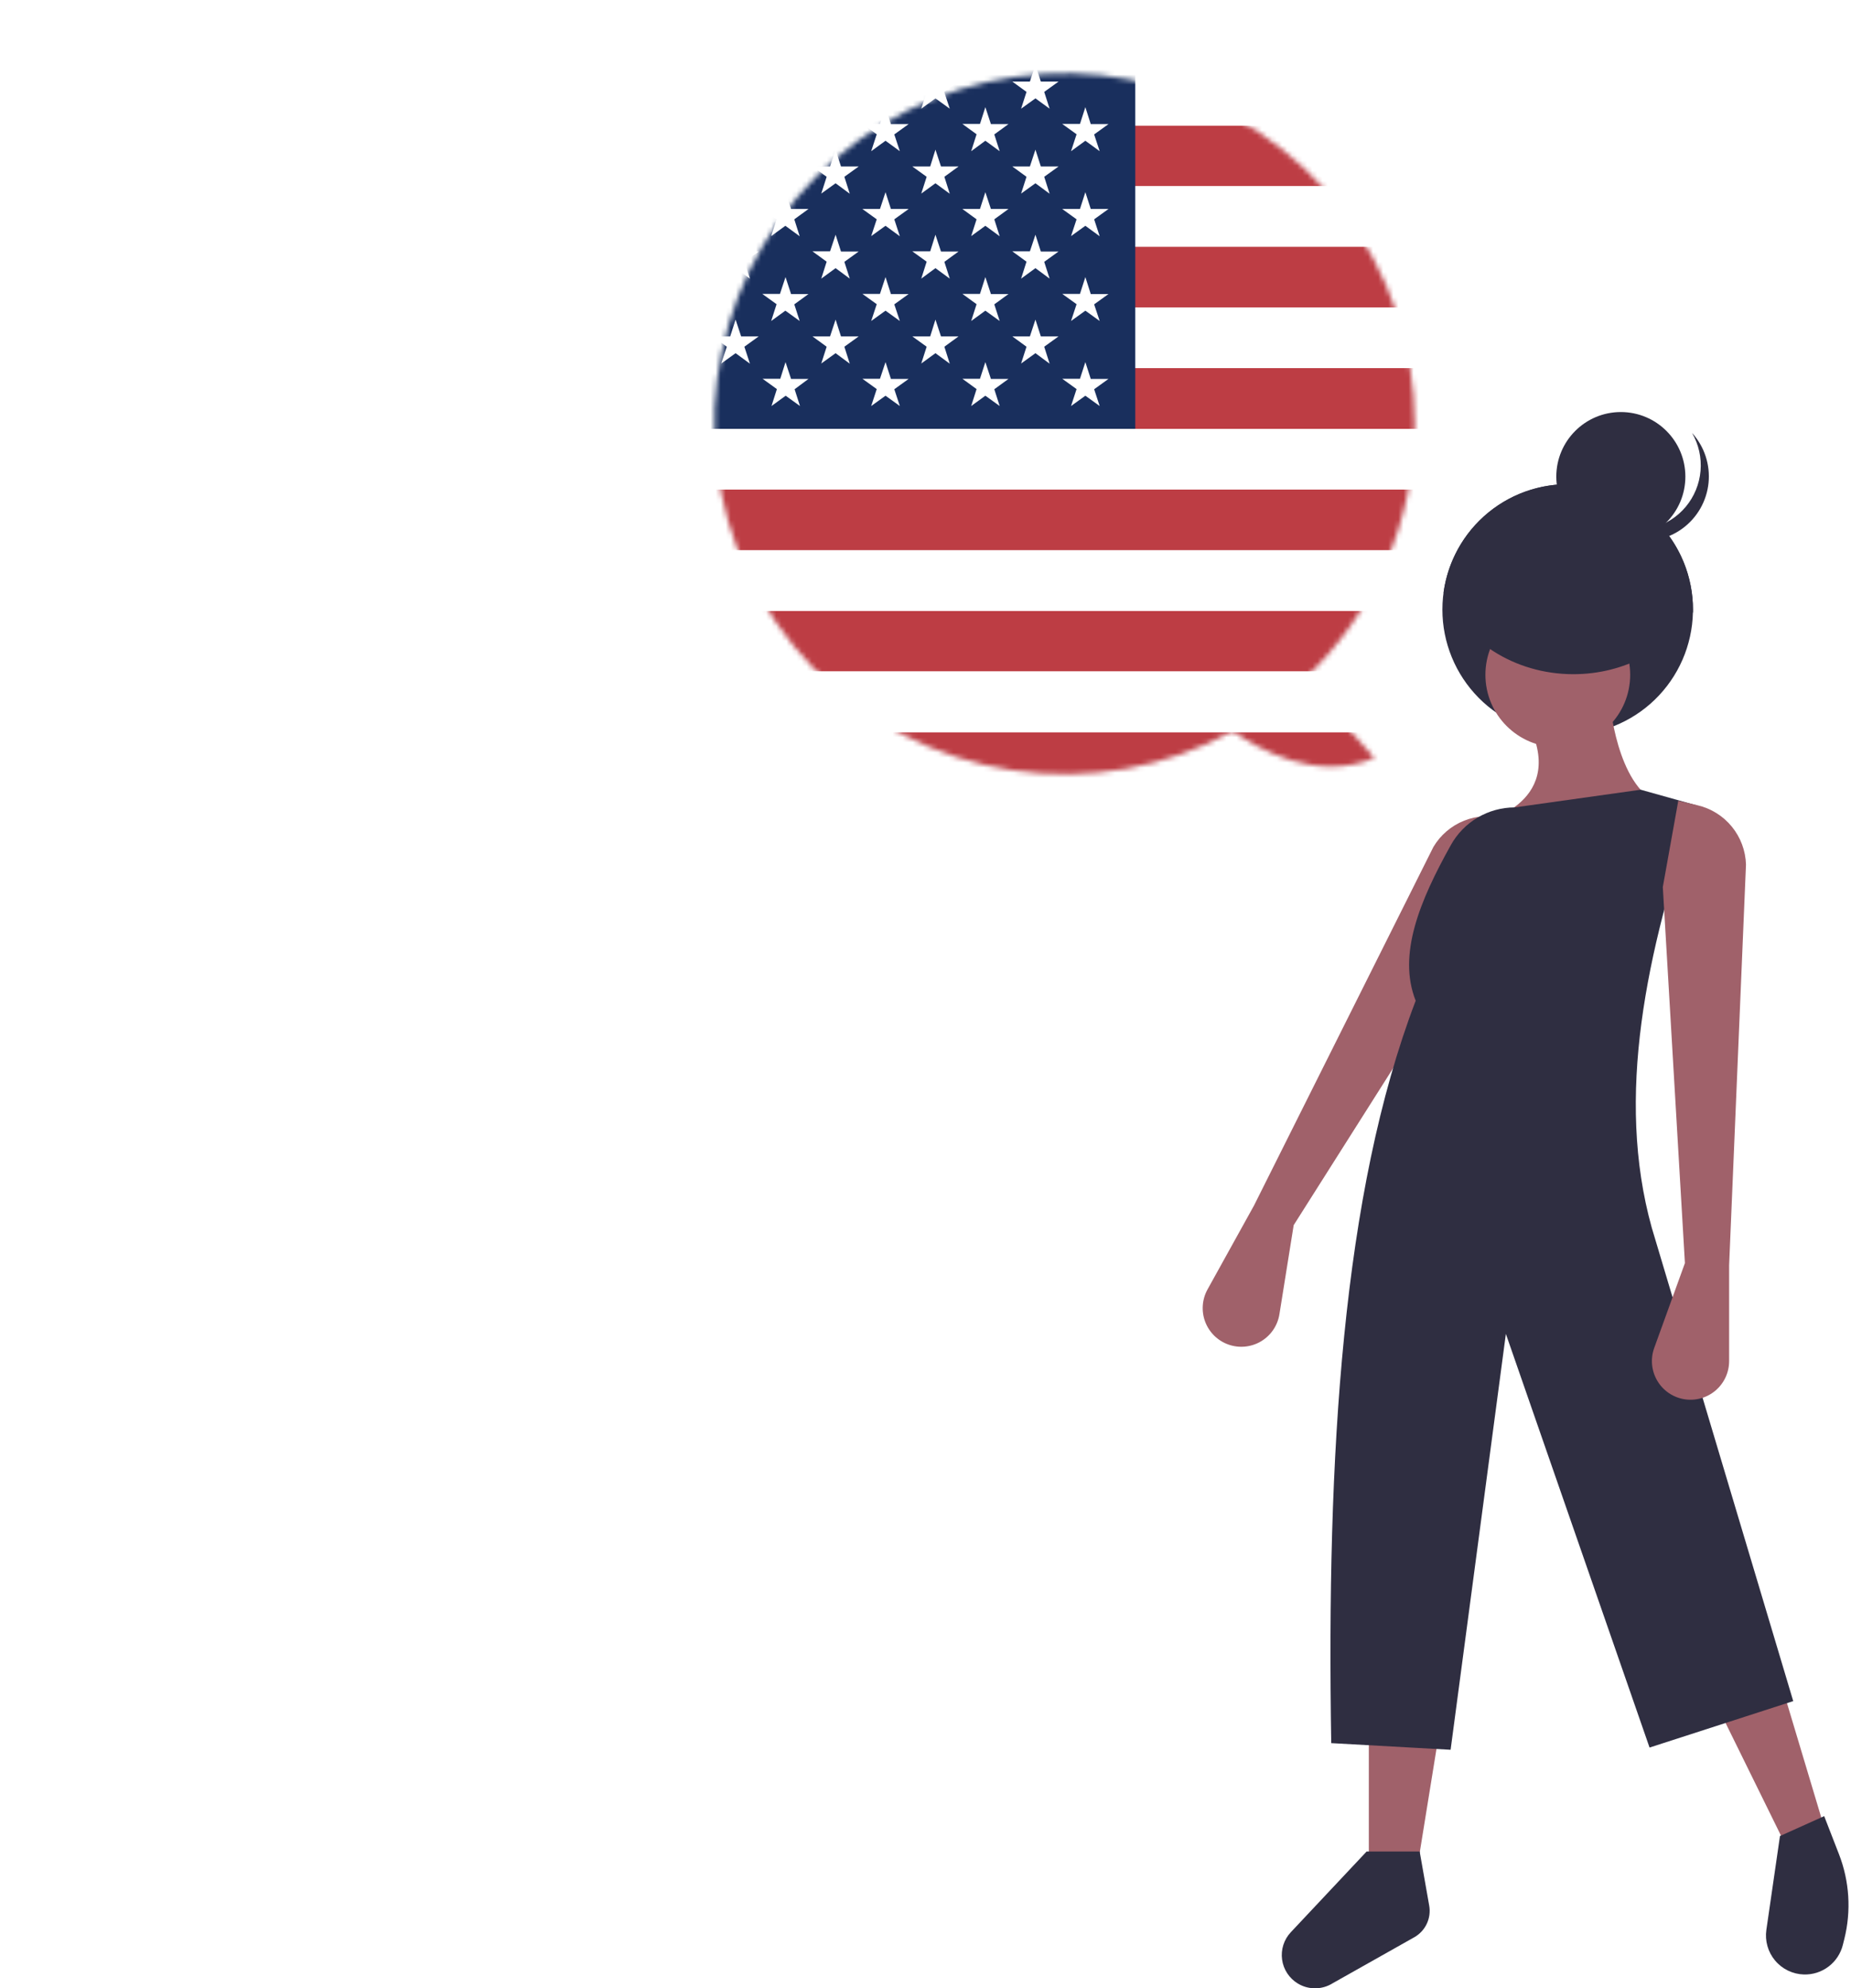 <svg width="366" height="393" viewBox="0 0 366 393" fill="none" xmlns="http://www.w3.org/2000/svg">
<g clip-path="url(#clip0_1103:49175)">
<path d="M255.802 242.156L252.981 259.767C252.805 260.87 252.388 261.921 251.761 262.846C251.134 263.771 250.311 264.547 249.352 265.119C248.392 265.691 247.318 266.045 246.207 266.157C245.095 266.269 243.973 266.135 242.919 265.765V265.765C241.87 265.398 240.914 264.805 240.118 264.03C239.322 263.254 238.705 262.314 238.31 261.275C237.914 260.236 237.75 259.124 237.83 258.015C237.909 256.906 238.229 255.828 238.768 254.856L247.945 238.298L283.421 167.413C284.818 165.056 286.955 163.227 289.499 162.212C292.043 161.197 294.851 161.053 297.486 161.803L301.245 162.872L295.655 179.269L255.802 242.156Z" fill="#A0616A"/>
<path d="M353.703 365.963L362.008 365.525L352.829 334.919L339.716 337.542L353.703 365.963Z" fill="#A0616A"/>
<path d="M270.658 371.648H279.837L284.645 341.915H270.658V371.648Z" fill="#A0616A"/>
<path d="M285.207 120.491C285.207 127.018 287.781 133.281 292.37 137.92C296.958 142.56 303.191 145.201 309.715 145.27C316.239 145.339 322.526 142.831 327.213 138.29C331.899 133.749 334.604 127.542 334.743 121.017C334.75 120.844 334.75 120.664 334.75 120.491C334.752 117.236 334.112 114.012 332.868 111.005C331.624 107.997 329.799 105.264 327.499 102.961C325.198 100.659 322.467 98.833 319.461 97.587C316.455 96.341 313.233 95.699 309.979 95.699C306.725 95.699 303.503 96.341 300.496 97.587C297.49 98.833 294.759 100.659 292.459 102.961C290.158 105.264 288.334 107.997 287.09 111.005C285.845 114.012 285.206 117.236 285.207 120.491Z" fill="#2F2E41"/>
<path d="M320.489 106.974C327.536 106.974 333.25 101.259 333.25 94.208C333.25 87.158 327.536 81.443 320.489 81.443C313.441 81.443 307.728 87.158 307.728 94.208C307.728 101.259 313.441 106.974 320.489 106.974Z" fill="#2F2E41"/>
<path d="M319.157 103.967C321.62 104.868 324.3 104.987 326.834 104.309C329.367 103.631 331.629 102.189 333.314 100.179C334.998 98.169 336.023 95.688 336.248 93.075C336.473 90.461 335.887 87.842 334.571 85.573C335.776 86.897 336.689 88.46 337.25 90.16C337.812 91.861 338.01 93.66 337.831 95.441C337.651 97.223 337.1 98.947 336.211 100.501C335.322 102.055 334.116 103.405 332.672 104.463C331.228 105.52 329.577 106.262 327.828 106.639C326.078 107.017 324.268 107.022 322.517 106.654C320.765 106.287 319.11 105.554 317.66 104.505C316.21 103.455 314.996 102.113 314.099 100.563C315.484 102.092 317.22 103.261 319.157 103.967V103.967Z" fill="#2F2E41"/>
<path d="M308.025 147.693C315.929 147.693 322.337 141.283 322.337 133.375C322.337 125.468 315.929 119.058 308.025 119.058C300.12 119.058 293.712 125.468 293.712 133.375C293.712 141.283 300.12 147.693 308.025 147.693Z" fill="#A0616A"/>
<path d="M318.301 138.6C318.301 138.6 319.612 155.215 327.916 158.713L295.573 188.445L285.083 183.636L292.513 162.648C292.513 162.648 309.559 159.15 302.566 143.847L318.301 138.6Z" fill="#A0616A"/>
<path d="M263.227 344.539L286.83 345.85L297.757 263.65L326.167 345.413L354.577 336.231L326.604 242.662C319.402 216.779 325.461 188.334 335.346 159.15L324.419 156.089L299.505 159.587C296.929 159.591 294.401 160.283 292.182 161.591C289.962 162.899 288.132 164.776 286.881 167.028C280.744 178.021 276.306 188.685 279.924 197.795C265.42 235.771 262.292 287.669 263.227 344.539Z" fill="#2F2E41"/>
<path d="M333.16 249.658L327.09 266.428C326.71 267.478 326.565 268.6 326.665 269.713C326.766 270.826 327.109 271.903 327.671 272.869C328.233 273.835 329 274.665 329.918 275.302C330.836 275.939 331.882 276.367 332.983 276.555V276.555C334.079 276.742 335.202 276.687 336.274 276.395C337.346 276.103 338.342 275.581 339.191 274.864C340.04 274.147 340.723 273.253 341.191 272.245C341.659 271.237 341.902 270.139 341.902 269.027V250.095L345.236 170.892C345.157 168.153 344.174 165.517 342.441 163.396C340.708 161.274 338.322 159.786 335.654 159.163L331.849 158.275L328.789 175.327L333.16 249.658Z" fill="#A0616A"/>
<path d="M356.675 390.266C358.434 390.318 360.158 389.767 361.561 388.704C362.964 387.641 363.961 386.13 364.388 384.422L364.679 383.26C366.069 377.696 365.7 371.838 363.622 366.493L360.697 358.968L351.955 362.903L349.265 381.441C349.109 382.518 349.182 383.616 349.48 384.663C349.777 385.71 350.293 386.682 350.993 387.515C351.692 388.348 352.56 389.024 353.54 389.498C354.519 389.973 355.587 390.234 356.675 390.266V390.266Z" fill="#2F2E41"/>
<path d="M256.603 392.041C257.559 392.624 258.649 392.952 259.768 392.995C260.888 393.039 261.999 392.795 262.998 392.288L279.642 382.91C280.722 382.302 281.586 381.373 282.115 380.253C282.644 379.133 282.813 377.876 282.598 376.655L280.712 365.963H270.222L255.23 381.917C254.56 382.631 254.058 383.484 253.759 384.417C253.461 385.349 253.374 386.336 253.506 387.306C253.637 388.276 253.983 389.205 254.519 390.024C255.055 390.843 255.767 391.532 256.603 392.041V392.041Z" fill="#2F2E41"/>
<path d="M285.433 117.15C289.314 126.559 299.343 133.257 311.105 133.257C321.179 133.257 329.984 128.346 334.743 121.017C334.751 120.844 334.751 120.664 334.751 120.491C334.751 114.209 332.365 108.161 328.077 103.571C323.789 98.981 317.919 96.192 311.653 95.768C305.387 95.343 299.194 97.315 294.327 101.284C289.459 105.254 286.28 110.925 285.433 117.15V117.15Z" fill="#2F2E41"/>
<g filter="url(#filter0_d_1103:49175)">
<mask id="mask0_1103:49175" style="mask-type:alpha" maskUnits="userSpaceOnUse" x="141" y="11" width="139" height="139">
<path d="M279.717 80.5C279.711 65.321 274.72 50.565 265.513 38.5C256.305 26.435 243.39 17.731 228.755 13.725C214.119 9.719 198.573 10.634 184.508 16.329C170.443 22.024 158.638 32.183 150.908 45.245C143.178 58.307 139.952 73.547 141.725 88.622C143.498 103.697 150.173 117.771 160.723 128.681C171.273 139.591 185.113 146.731 200.116 149.005C215.118 151.278 230.451 148.558 243.758 141.263C248.545 144.67 260.225 151.467 271.763 146.571L257.874 130.996C264.778 124.525 270.28 116.704 274.037 108.017C277.795 99.331 279.728 89.965 279.717 80.5Z" fill="#EF293D"/>
</mask>
<g mask="url(#mask0_1103:49175)">
<path fill-rule="evenodd" clip-rule="evenodd" d="M105.933 -2.425H402.314V9.572H105.933V-2.425ZM105.933 21.57H402.314V33.567H105.933V21.57ZM105.933 45.534H402.314V57.562H105.933V45.534ZM105.933 69.529H402.314V81.527H105.933V69.529ZM105.933 93.524H402.314V105.521H105.933V93.524ZM105.933 117.489H402.314V129.486H105.933V117.489ZM105.933 141.483H402.314V153.481H105.933V141.483Z" fill="#BD3D44"/>
<path fill-rule="evenodd" clip-rule="evenodd" d="M105.933 9.572H402.315V21.57H105.933V9.572ZM105.933 33.567H402.315V45.534H105.933V33.567ZM105.933 57.532H402.315V69.529H105.933V57.532ZM105.933 81.527H402.315V93.524H105.933V81.527ZM105.933 105.522H402.315V117.519H105.933V105.522ZM105.933 129.486H402.315V141.484H105.933V129.486Z" fill="white"/>
<path fill-rule="evenodd" clip-rule="evenodd" d="M105.933 -2.425H224.479V81.526H105.933V-2.425Z" fill="#192F5D"/>
<path fill-rule="evenodd" clip-rule="evenodd" d="M115.805 1.167L116.902 4.487H120.375L117.572 6.527L118.638 9.876L115.805 7.806L113.002 9.846L114.068 6.527L111.235 4.487H114.769L115.805 1.167ZM135.578 1.167L136.644 4.487H140.148L137.315 6.527L138.381 9.876L135.578 7.806L132.745 9.846L133.811 6.527L131.008 4.487H134.481L135.578 1.167ZM155.321 1.167L156.417 4.487H159.86L157.057 6.527L158.123 9.876L155.29 7.806L152.487 9.846L153.553 6.527L150.72 4.487H154.224L155.321 1.167ZM175.094 1.167L176.16 4.487H179.664L176.83 6.527L177.927 9.876L175.094 7.806L172.26 9.846L173.357 6.527L170.524 4.487H173.997L175.094 1.167ZM194.836 1.167L195.933 4.487H199.406L196.603 6.527L197.669 9.876L194.836 7.806L192.033 9.846L193.099 6.527L190.296 4.487H193.77L194.836 1.167ZM214.609 1.167L215.675 4.487H219.179L216.346 6.527L217.442 9.876L214.609 7.806L211.776 9.846L212.872 6.527L210.039 4.487H213.543L214.609 1.167ZM125.707 9.572L126.773 12.891H130.277L127.443 14.931L128.479 18.25L125.737 16.21L122.904 18.25L123.909 14.931L121.167 12.891H124.64L125.707 9.572ZM145.449 9.572L146.546 12.891H150.019L147.186 14.931L148.283 18.25L145.449 16.21L142.616 18.25L143.713 14.931L140.879 12.891H144.383L145.449 9.572ZM165.222 9.572L166.289 12.891H169.792L166.959 14.931L168.025 18.25L165.222 16.21L162.389 18.25L163.455 14.931L160.652 12.891H164.125L165.222 9.572ZM184.965 9.572L186.062 12.891H189.535L186.701 14.931L187.798 18.25L184.965 16.21L182.162 18.25L183.228 14.931L180.395 12.891H183.929L184.965 9.572ZM204.738 9.572L205.804 12.891H209.308L206.474 14.931L207.541 18.25L204.738 16.21L201.904 18.25L202.971 14.931L200.168 12.891H203.641L204.738 9.572ZM115.805 17.946L116.902 21.326H120.375L117.572 23.366L118.638 26.685L115.805 24.614L113.002 26.685L114.068 23.335L111.235 21.295H114.769L115.805 17.946ZM135.578 17.946L136.644 21.295H140.148L137.315 23.335L138.381 26.654L135.578 24.584L132.745 26.654L133.811 23.305L131.008 21.265H134.481L135.578 17.946ZM155.321 17.946L156.417 21.295H159.86L157.057 23.335L158.123 26.654L155.29 24.584L152.487 26.654L153.553 23.305L150.72 21.265H154.224L155.321 17.946ZM175.094 17.946L176.16 21.295H179.664L176.83 23.335L177.927 26.654L175.094 24.584L172.26 26.654L173.357 23.305L170.524 21.265H173.997L175.094 17.946ZM194.836 17.946L195.933 21.295H199.406L196.603 23.335L197.669 26.654L194.836 24.584L192.033 26.654L193.099 23.305L190.296 21.265H193.77L194.836 17.946ZM214.609 17.946L215.675 21.295H219.179L216.346 23.335L217.442 26.654L214.609 24.584L211.776 26.654L212.872 23.305L210.039 21.265H213.543L214.609 17.946ZM125.707 26.35L126.773 29.669H130.277L127.443 31.709L128.51 35.059L125.707 32.988L122.873 35.028L123.94 31.709L121.137 29.669H124.61L125.707 26.35ZM145.449 26.35L146.546 29.669H150.019L147.186 31.709L148.283 35.059L145.449 32.988L142.616 35.028L143.713 31.709L140.879 29.669H144.383L145.449 26.35ZM165.222 26.35L166.289 29.669H169.792L166.959 31.709L168.025 35.059L165.222 32.988L162.389 35.028L163.455 31.709L160.652 29.669H164.125L165.222 26.35ZM184.965 26.35L186.062 29.669H189.535L186.732 31.709L187.798 35.059L184.965 32.988L182.162 35.028L183.228 31.709L180.395 29.669H183.929L184.965 26.35ZM204.738 26.35L205.804 29.669H209.308L206.474 31.709L207.541 35.059L204.738 32.988L201.904 35.028L202.971 31.709L200.168 29.669H203.641L204.738 26.35ZM115.805 34.754L116.902 38.073H120.375L117.572 40.114L118.638 43.463L115.805 41.392L113.002 43.433L114.068 40.114L111.235 38.073H114.769L115.805 34.754ZM135.578 34.754L136.644 38.073H140.148L137.315 40.114L138.381 43.433L135.578 41.392L132.745 43.433L133.811 40.114L131.008 38.073H134.481L135.578 34.754ZM155.321 34.754L156.417 38.073H159.86L157.057 40.114L158.123 43.463L155.29 41.392L152.487 43.433L153.553 40.114L150.72 38.073H154.224L155.321 34.754ZM175.094 34.754L176.16 38.073H179.664L176.83 40.114L177.927 43.463L175.094 41.392L172.26 43.433L173.357 40.114L170.524 38.073H173.997L175.094 34.754ZM194.836 34.754L195.933 38.073H199.406L196.603 40.114L197.669 43.463L194.836 41.392L192.033 43.433L193.099 40.114L190.296 38.073H193.77L194.836 34.754ZM214.609 34.754L215.675 38.073H219.179L216.346 40.114L217.442 43.463L214.609 41.392L211.776 43.433L212.872 40.114L210.039 38.073H213.543L214.609 34.754ZM125.707 43.159L126.773 46.478H130.277L127.443 48.518L128.51 51.837L125.707 49.766L122.873 51.837L123.94 48.487L121.137 46.447H124.61L125.707 43.159ZM145.449 43.159L146.546 46.478H150.019L147.186 48.518L148.283 51.837L145.449 49.766L142.616 51.837L143.713 48.487L140.879 46.447H144.383L145.449 43.159ZM165.222 43.159L166.289 46.478H169.792L166.959 48.518L168.025 51.837L165.222 49.766L162.389 51.837L163.455 48.487L160.652 46.447H164.125L165.222 43.159ZM184.965 43.159L186.062 46.478H189.535L186.732 48.518L187.798 51.837L184.965 49.766L182.162 51.837L183.228 48.487L180.395 46.447H183.929L184.965 43.159ZM204.738 43.159L205.804 46.478H209.308L206.474 48.518L207.541 51.837L204.738 49.766L201.904 51.837L202.971 48.487L200.168 46.447H203.641L204.738 43.159ZM115.805 51.532L116.902 54.882H120.375L117.572 56.922L118.638 60.211L115.805 58.171L113.002 60.211L114.068 56.892L111.235 54.852H114.769L115.805 51.532ZM135.578 51.532L136.644 54.882H140.148L137.315 56.922L138.411 60.211L135.578 58.171L132.745 60.211L133.841 56.892L131.008 54.852H134.481L135.578 51.532ZM155.321 51.532L156.417 54.882H159.86L157.057 56.922L158.123 60.211L155.29 58.171L152.487 60.211L153.553 56.892L150.72 54.852H154.224L155.321 51.532ZM175.094 51.532L176.16 54.882H179.664L176.83 56.922L177.927 60.211L175.094 58.171L172.26 60.211L173.357 56.892L170.524 54.852H173.997L175.094 51.532ZM194.836 51.532L195.933 54.882H199.406L196.603 56.922L197.669 60.211L194.836 58.171L192.033 60.211L193.099 56.892L190.296 54.852H193.77L194.836 51.532ZM214.609 51.532L215.675 54.882H219.179L216.346 56.922L217.442 60.211L214.609 58.171L211.776 60.211L212.872 56.892L210.039 54.852H213.543L214.609 51.532ZM125.707 59.937L126.773 63.256H130.277L127.443 65.296L128.51 68.646L125.707 66.575L122.873 68.615L123.94 65.296L121.137 63.256H124.61L125.707 59.937ZM145.449 59.937L146.546 63.256H150.019L147.186 65.296L148.283 68.646L145.449 66.575L142.616 68.615L143.713 65.296L140.879 63.256H144.383L145.449 59.937ZM165.222 59.937L166.289 63.256H169.792L166.959 65.296L168.025 68.646L165.222 66.575L162.389 68.615L163.455 65.296L160.652 63.256H164.125L165.222 59.937ZM184.965 59.937L186.062 63.256H189.535L186.732 65.296L187.798 68.646L184.965 66.575L182.162 68.615L183.228 65.296L180.395 63.256H183.929L184.965 59.937ZM204.738 59.937L205.804 63.256H209.308L206.474 65.296L207.541 68.646L204.738 66.575L201.904 68.615L202.971 65.296L200.168 63.256H203.641L204.738 59.937ZM115.805 68.341L116.902 71.66H120.375L117.572 73.7L118.638 77.019L115.805 74.979L113.002 77.019L114.068 73.67L111.235 71.63H114.769L115.805 68.341ZM135.578 68.341L136.644 71.66H140.148L137.315 73.7L138.411 77.019L135.578 74.979L132.745 77.019L133.841 73.67L131.008 71.63H134.481L135.578 68.341ZM155.321 68.341L156.417 71.66H159.86L157.118 73.7L158.184 77.019L155.351 74.979L152.548 77.019L153.614 73.67L150.781 71.63H154.285L155.321 68.341ZM175.094 68.341L176.16 71.66H179.664L176.83 73.7L177.927 77.019L175.094 74.979L172.26 77.019L173.357 73.67L170.524 71.63H173.997L175.094 68.341ZM194.836 68.341L195.933 71.66H199.406L196.603 73.7L197.669 77.019L194.836 74.979L192.033 77.019L193.099 73.67L190.296 71.63H193.77L194.836 68.341ZM214.609 68.341L215.675 71.66H219.179L216.346 73.7L217.442 77.019L214.609 74.979L211.776 77.019L212.872 73.67L210.039 71.63H213.543L214.609 68.341Z" fill="white"/>
</g>
</g>
</g>
<defs>
<filter id="filter0_d_1103:49175" x="102.698" y="5.661" width="214.456" height="162.375" filterUnits="userSpaceOnUse" color-interpolation-filters="sRGB">
<feFlood flood-opacity="0" result="BackgroundImageFix"/>
<feColorMatrix in="SourceAlpha" type="matrix" values="0 0 0 0 0 0 0 0 0 0 0 0 0 0 0 0 0 0 127 0" result="hardAlpha"/>
<feOffset dy="3.235"/>
<feGaussianBlur stdDeviation="1.617"/>
<feComposite in2="hardAlpha" operator="out"/>
<feColorMatrix type="matrix" values="0 0 0 0 0 0 0 0 0 0 0 0 0 0 0 0 0 0 0.25 0"/>
<feBlend mode="normal" in2="BackgroundImageFix" result="effect1_dropShadow_1103:49175"/>
<feBlend mode="normal" in="SourceGraphic" in2="effect1_dropShadow_1103:49175" result="shape"/>
</filter>
<clipPath id="clip0_1103:49175">
<rect width="365.506" height="393" fill="white"/>
</clipPath>
</defs>
</svg>
